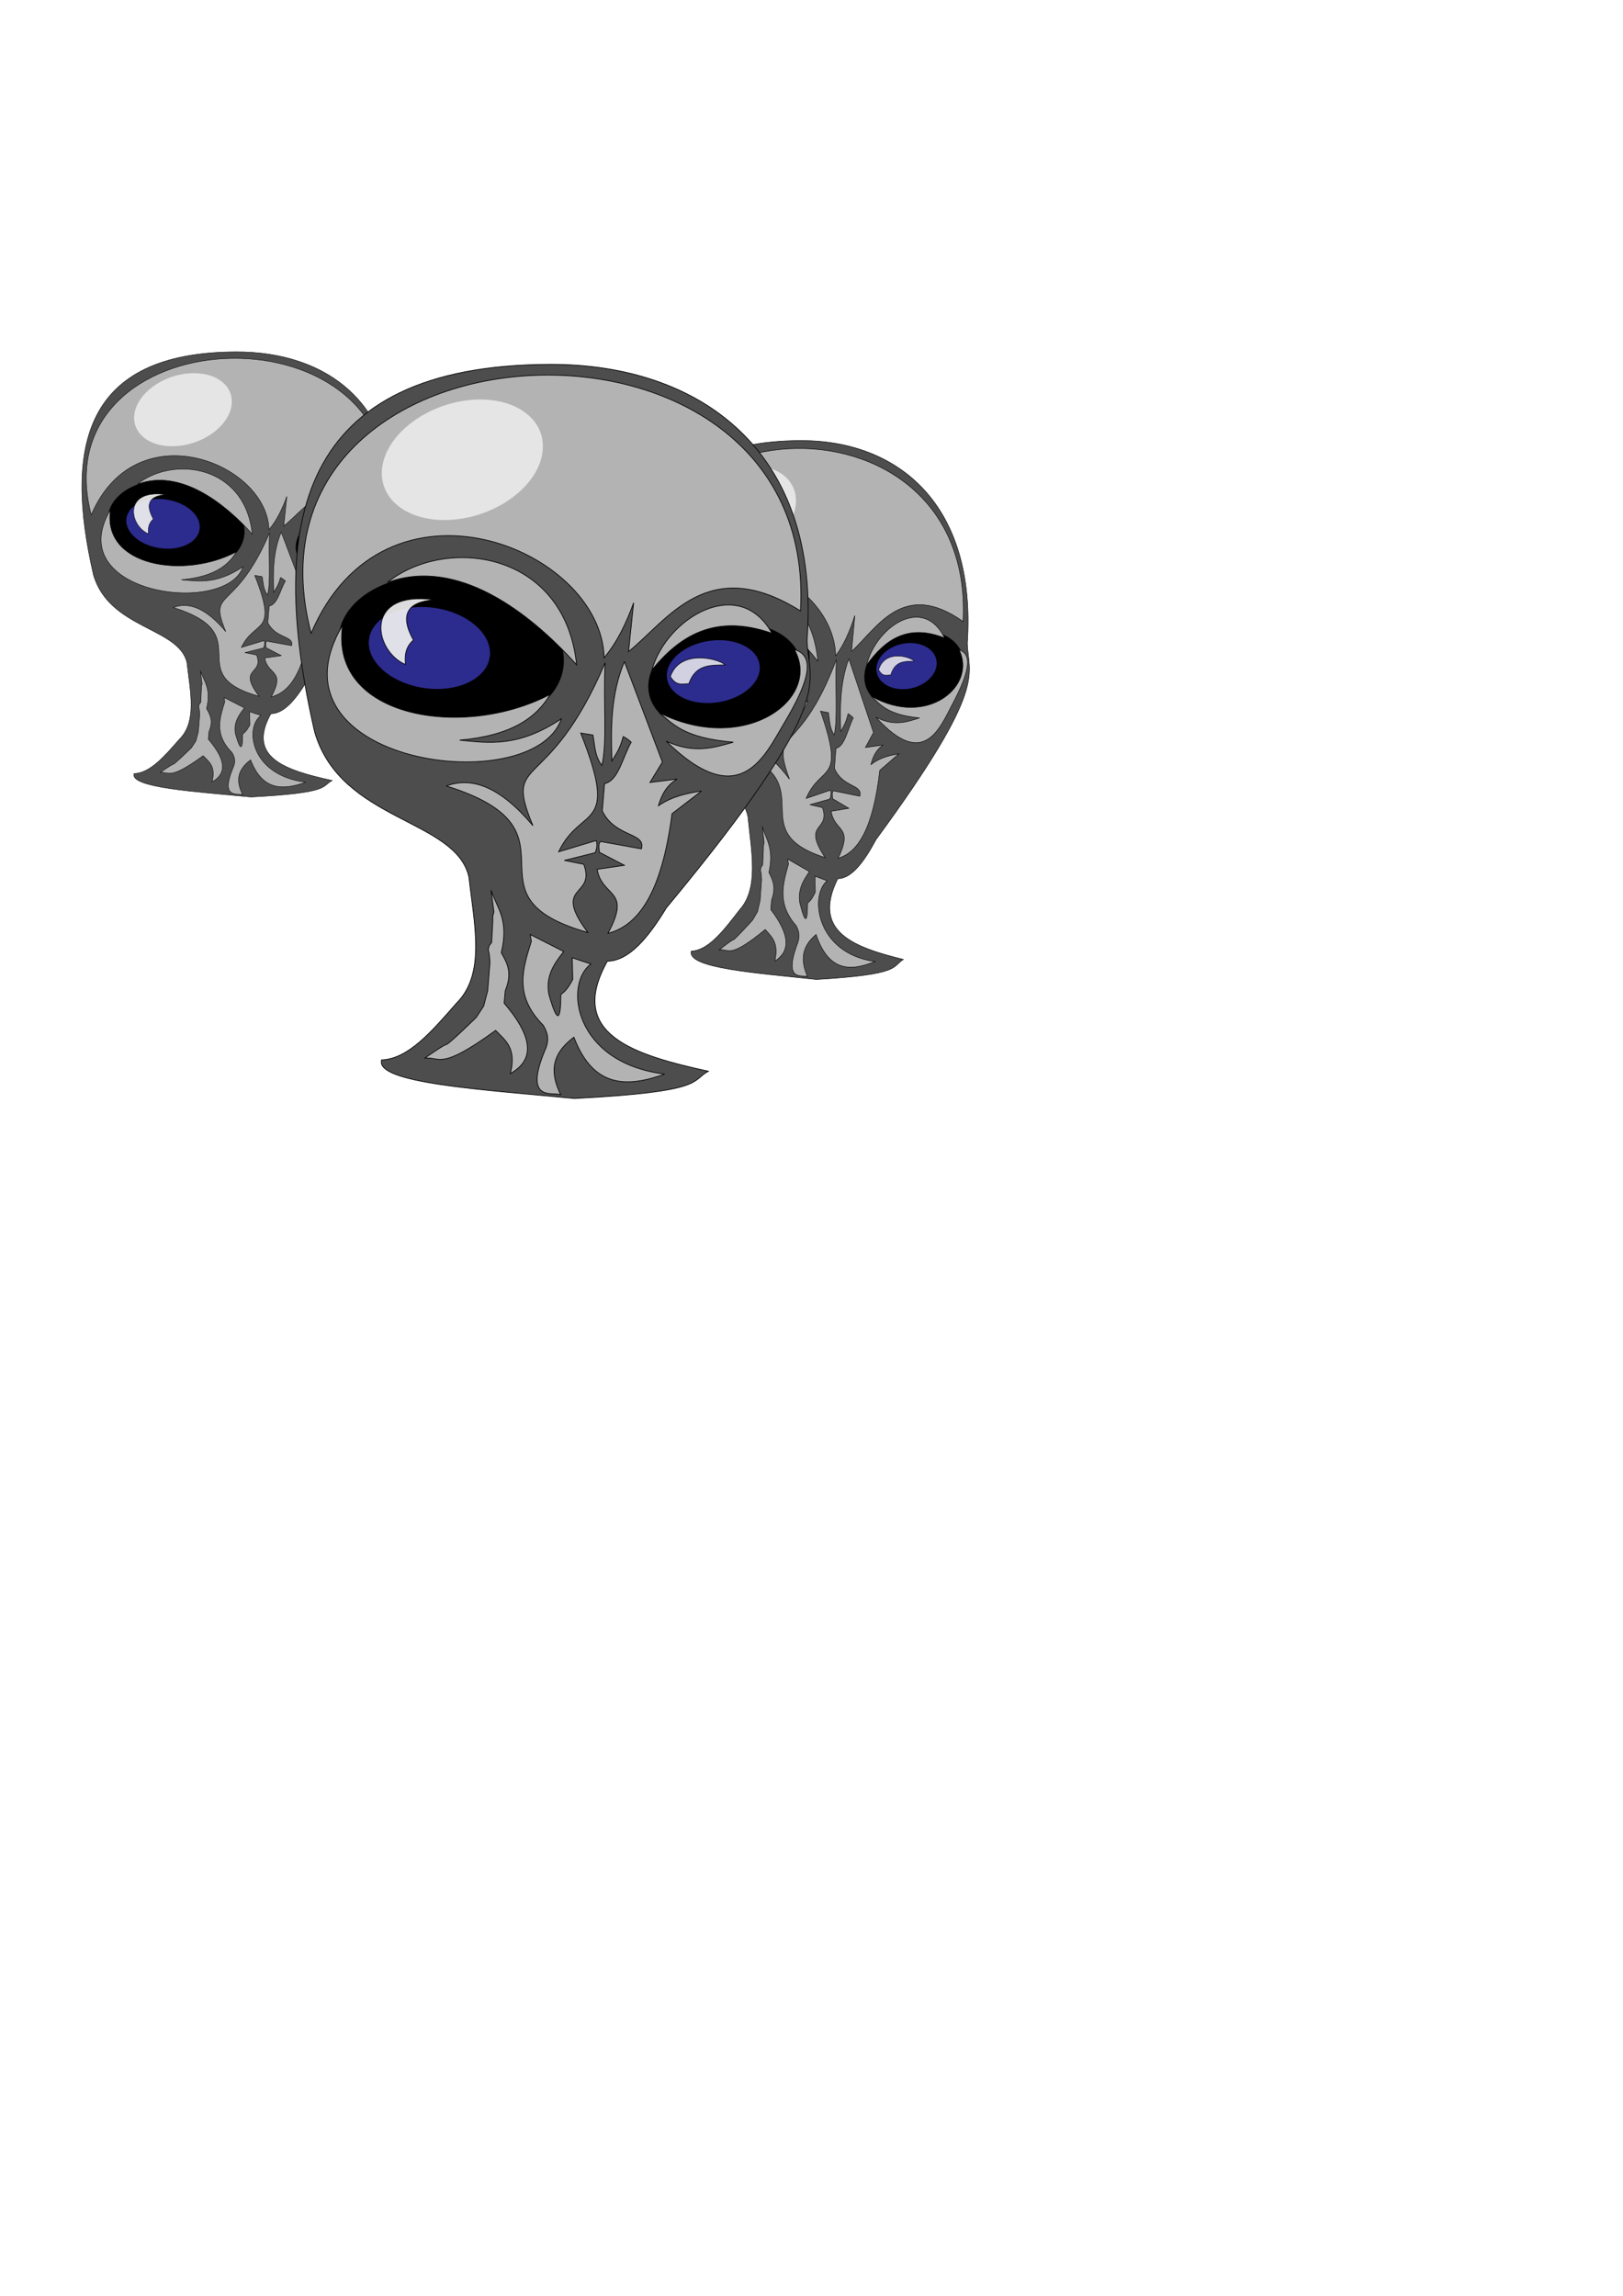 <?xml version="1.0" encoding="UTF-8" standalone="no"?>
<!-- Created with Inkscape (http://www.inkscape.org/) -->

<svg
   xmlns:dc="http://purl.org/dc/elements/1.1/"
   xmlns:cc="http://creativecommons.org/ns#"
   xmlns:rdf="http://www.w3.org/1999/02/22-rdf-syntax-ns#"
   xmlns:svg="http://www.w3.org/2000/svg"
   xmlns="http://www.w3.org/2000/svg"
   xmlns:xlink="http://www.w3.org/1999/xlink"
   xmlns:sodipodi="http://sodipodi.sourceforge.net/DTD/sodipodi-0.dtd"
   xmlns:inkscape="http://www.inkscape.org/namespaces/inkscape"
   width="210mm"
   height="297mm"
   viewBox="0 0 210 297"
   version="1.1"
   id="svg8"
   inkscape:version="0.92.2 5c3e80d, 2017-08-06"
   sodipodi:docname="src02_2.svg">
  <defs
     id="defs2">
    <filter
       id="filter3835"
       height="1.629"
       width="1.415"
       y="-0.314"
       x="-0.207"
       inkscape:collect="always">
      <feGaussianBlur
         id="feGaussianBlur3837"
         stdDeviation="26.811"
         inkscape:collect="always" />
    </filter>
    <filter
       id="filter3883"
       inkscape:collect="always">
      <feGaussianBlur
         id="feGaussianBlur3885"
         stdDeviation="1.953"
         inkscape:collect="always" />
    </filter>
    <filter
       style="color-interpolation-filters:sRGB"
       id="filter3835-4"
       width="1.415"
       y="-0.314"
       x="-0.207"
       height="1.629"
       inkscape:collect="always">
      <feGaussianBlur
         id="feGaussianBlur3837-0"
         stdDeviation="26.811"
         inkscape:collect="always" />
    </filter>
    <filter
       id="filter3871"
       inkscape:collect="always">
      <feGaussianBlur
         id="feGaussianBlur3873"
         stdDeviation="1.023"
         inkscape:collect="always" />
    </filter>
    <filter
       id="filter3820"
       height="1.49"
       width="1.354"
       y="-0.245"
       x="-0.177"
       inkscape:collect="always">
      <feGaussianBlur
         id="feGaussianBlur3822"
         stdDeviation="10.575"
         inkscape:collect="always" />
    </filter>
    <filter
       id="filter3835-3"
       height="1.629"
       width="1.415"
       y="-0.314"
       x="-0.207"
       inkscape:collect="always">
      <feGaussianBlur
         id="feGaussianBlur3837-6"
         stdDeviation="26.811"
         inkscape:collect="always" />
    </filter>
    <filter
       id="filter3883-7"
       inkscape:collect="always">
      <feGaussianBlur
         id="feGaussianBlur3885-5"
         stdDeviation="1.953"
         inkscape:collect="always" />
    </filter>
    <filter
       style="color-interpolation-filters:sRGB"
       id="filter3835-4-3"
       width="1.415"
       y="-0.314"
       x="-0.207"
       height="1.629"
       inkscape:collect="always">
      <feGaussianBlur
         id="feGaussianBlur3837-0-5"
         stdDeviation="26.811"
         inkscape:collect="always" />
    </filter>
    <filter
       id="filter3871-6"
       inkscape:collect="always">
      <feGaussianBlur
         id="feGaussianBlur3873-2"
         stdDeviation="1.023"
         inkscape:collect="always" />
    </filter>
    <filter
       id="filter3820-9"
       height="1.49"
       width="1.354"
       y="-0.245"
       x="-0.177"
       inkscape:collect="always">
      <feGaussianBlur
         id="feGaussianBlur3822-1"
         stdDeviation="10.575"
         inkscape:collect="always" />
    </filter>
    <filter
       id="filter3835-7"
       height="1.629"
       width="1.415"
       y="-0.314"
       x="-0.207"
       inkscape:collect="always">
      <feGaussianBlur
         id="feGaussianBlur3837-5"
         stdDeviation="26.811"
         inkscape:collect="always" />
    </filter>
    <filter
       id="filter3883-9"
       inkscape:collect="always">
      <feGaussianBlur
         id="feGaussianBlur3885-2"
         stdDeviation="1.953"
         inkscape:collect="always" />
    </filter>
    <filter
       style="color-interpolation-filters:sRGB"
       id="filter3835-4-2"
       width="1.415"
       y="-0.314"
       x="-0.207"
       height="1.629"
       inkscape:collect="always">
      <feGaussianBlur
         id="feGaussianBlur3837-0-8"
         stdDeviation="26.811"
         inkscape:collect="always" />
    </filter>
    <filter
       id="filter3871-9"
       inkscape:collect="always">
      <feGaussianBlur
         id="feGaussianBlur3873-7"
         stdDeviation="1.023"
         inkscape:collect="always" />
    </filter>
    <filter
       id="filter3820-3"
       height="1.49"
       width="1.354"
       y="-0.245"
       x="-0.177"
       inkscape:collect="always">
      <feGaussianBlur
         id="feGaussianBlur3822-6"
         stdDeviation="10.575"
         inkscape:collect="always" />
    </filter>
  </defs>
  <sodipodi:namedview
     id="base"
     pagecolor="#ffffff"
     bordercolor="#666666"
     borderopacity="1.0"
     inkscape:pageopacity="0.0"
     inkscape:pageshadow="2"
     inkscape:zoom="0.60536546"
     inkscape:cx="69.689281"
     inkscape:cy="746.89055"
     inkscape:document-units="mm"
     inkscape:current-layer="layer1"
     showgrid="true"
     inkscape:window-width="1920"
     inkscape:window-height="1020"
     inkscape:window-x="0"
     inkscape:window-y="27"
     inkscape:window-maximized="1">
    <inkscape:grid
       type="xygrid"
       id="grid10" />
  </sodipodi:namedview>
  <g
     inkscape:label="Layer 1"
     inkscape:groupmode="layer"
     id="layer1">
    <g
       id="g3943-1"
       transform="matrix(0.061,0,0,0.069,81.73,56.082)">
      <path
         id="path3044-2"
         d="m 126.49,970.47 c 37.107,-1.245 70.002,-40.404 103.06,-78.077 40.627,-40.326 24.246,-109.16 17.177,-173.33 -17.81,-80.76 -176.54,-76.15 -212.38,-199.88 -66.848,-290.41 -21.93,-504.74 323.24,-505.94 207.72,-0.832 374.17,119.93 354.47,379.46 1.28,60.254 47.82,77.475 -193.63,368.52 -25.34,41.731 -51.72,73.059 -81.2,73.393 -56.27,100.47 35.715,128.72 138.98,151.47 -24.567,13.414 -2.84,27.985 -184.26,37.477 -125.97,-12.185 -275.06,-20.971 -265.46,-53.092 z"
         sodipodi:nodetypes="ccccccccccc"
         style="fill:#4d4d4d;stroke:#000000;stroke-width:1px"
         inkscape:connector-curvature="0" />
      <ellipse
         ry="100.837"
         rx="156.157"
         cy="415.579"
         cx="248.591"
         id="path3008-9"
         style="fill:#000000"
         transform="matrix(0.99,0.147,-0.143,1.017,35.422,-51.424)" />
      <ellipse
         ry="100.837"
         rx="156.157"
         cy="415.579"
         cx="248.591"
         id="path3008-1-3"
         style="fill:#000000"
         transform="matrix(-0.671,0.137,0.13,0.715,711.93,113.07)" />
      <path
         id="path3002-1"
         d="m 29.411,383.37 c 101.57,-238.13 400,-116.86 403.35,33.61 17.707,-21.041 30.355,-47.14 40.615,-75.628 l -7.003,67.224 c 54.58,-44.02 109.77,-135.76 236.68,-56.01 26.27,-458.68 -789.59,-415.6 -673.65,30.81 z"
         sodipodi:nodetypes="cccccc"
         style="fill:#b3b3b3;stroke:#000000;stroke-width:1px"
         inkscape:connector-curvature="0" />
      <path
         id="path3004-9"
         d="M 134.45,313.34 C 231.29,278.07 330.96,355.16 394.94,426.78 378.52,269.69 215.06,248.98 134.45,313.34 Z"
         sodipodi:nodetypes="ccc"
         style="fill:#b3b3b3;stroke:#000000;stroke-width:1px"
         inkscape:connector-curvature="0" />
      <path
         id="path3006-4"
         d="m 72.827,372.16 c -113.07,190.8 262.43,241.79 301.11,128.85 -59.03,39.42 -99.19,33.56 -140.05,29.41 71.02,-6.27 105.71,-30.7 124.64,-63.02 -119.09,62.8 -304.77,32.3 -285.7,-95.24 z"
         sodipodi:nodetypes="ccccc"
         style="fill:#b3b3b3;stroke:#000000;stroke-width:1px"
         inkscape:connector-curvature="0" />
      <path
         id="path3010-7"
         d="M 498.58,433.79 C 536.371,387.32 585.236,355.637 663.84,383.372 618.346,301.746 518.32,362.745 498.58,433.79 Z"
         sodipodi:nodetypes="ccc"
         style="fill:#b3b3b3;stroke:#000000;stroke-width:1px"
         inkscape:connector-curvature="0" />
      <path
         id="path3012-8"
         d="m 508.39,492.61 c 118.16,59.279 224.48,-19.227 186.27,-86.832 32.636,9.103 15.522,51.672 -14.157,101.36 -26.872,44.991 -60.697,124.12 -162.31,24.684 38.183,17.667 65.156,9.18 92.434,1.401 -67.361,-5.858 -81.545,-23.987 -102.24,-40.615 z"
         sodipodi:nodetypes="ccsccc"
         style="fill:#b3b3b3;stroke:#000000;stroke-width:1px"
         inkscape:connector-curvature="0" />
      <path
         id="path3014-4"
         d="m 215.68,593.44 c 198.03,62.037 13.146,150.32 194.67,201.67 -50.516,-67.419 11.593,-47.486 -5.602,-93.834 l -26.707,-5.373 42.469,-10.628 c 2.69,-6.684 2.835,-12.095 1.366,-16.699 l -51.751,15.532 c 30.856,-65.172 84.62,-26.623 30.421,-163.5 l 16.806,2.801 c 2.822,14.044 2.083,28.411 12.329,41.78 7.73,-32.158 1.605,-87.243 4.478,-141.22 -79.275,185.6 -140.87,124.15 -99.436,224.08 -45.71,-54.377 -84.524,-67.383 -119.04,-54.62 z"
         sodipodi:nodetypes="ccccccccccccc"
         style="fill:#b3b3b3;stroke:#000000;stroke-width:1px"
         inkscape:connector-curvature="0" />
      <ellipse
         ry="100.837"
         rx="156.157"
         cy="415.579"
         cx="248.591"
         id="path3008-7-5"
         style="opacity:0.743;fill:#504eff;filter:url(#filter3835-7)"
         transform="matrix(-0.532,-0.079,0.077,-0.546,292.53,650.09)" />
      <path
         id="path3016-0"
         d="m 159.28,426.27 c -44.104,-18.879 -57.889,-102.63 39.819,-89.008 -36.202,2.732 -48.868,19.41 -28.889,55.435 -11.272,9.92 -12.002,21.596 -10.931,33.573 z"
         sodipodi:nodetypes="cccc"
         style="opacity:0.952;fill:#f2f2f2;stroke:#000000;stroke-width:1px;filter:url(#filter3883-9)"
         inkscape:connector-curvature="0" />
      <ellipse
         ry="100.837"
         rx="156.157"
         cy="415.579"
         cx="248.591"
         id="path3008-7-9-3"
         style="opacity:0.743;fill:#504eff;filter:url(#filter3835-4-2)"
         transform="matrix(0.408,-0.06,-0.059,-0.419,506.16,625.14)" />
      <path
         id="path3036-6"
         d="m 599.57,426.85 c -11.332,-9.697 -62.911,-21.341 -75.636,16.011 8.465,13.994 16.931,9.761 25.396,9.938 9.763,-27.606 30.533,-25.334 50.24,-25.948 z"
         sodipodi:nodetypes="cccc"
         style="opacity:0.911;fill:#f2f2f2;stroke:#000000;stroke-width:1px;filter:url(#filter3871-9)"
         inkscape:connector-curvature="0" />
      <path
         id="path3038-1"
         d="m 460.66,422.37 52.312,138.2 -17.177,28.108 37.477,-4.685 c -14.633,8.605 -21.48,21.882 -25.765,36.696 19.78,-13.416 39.559,-17.088 59.339,-20.3 l -40.6,31.231 c -14.357,110.49 -46.879,153.91 -88.227,164.74 33.344,-61.749 -7.831,-48.514 -14.835,-88.227 l 37.477,-5.465 -34.354,-17.958 c -0.696,-7.203 -1.639,-11.528 1.562,-14.835 l 56.216,10.15 c 6.9,-22.764 -36.397,-15.587 -53.873,-52.312 l 3.123,-37.477 c 19.033,-3.697 25.055,-36.669 36.696,-56.996 -2.743,-2.603 -6.113,-5.205 -10.931,-7.808 -5.205,18.827 -10.41,24.462 -15.615,33.573 -1.494,-45.545 -1.763,-91.09 17.177,-136.64 z"
         sodipodi:nodetypes="ccccccccccccccccccc"
         style="fill:#b3b3b3;stroke:#000000;stroke-width:1px"
         inkscape:connector-curvature="0" />
      <path
         id="path3040-06"
         d="m 277.17,737.02 3.904,29.669 -1.562,6.246 v 6.246 l -1.562,29.669 -3.123,3.904 -1.562,5.465 1.562,7.808 0.781,10.15 -3.123,39.039 -5.465,21.081 -10.15,15.615 c 0,0 -38.258,37.477 -41.381,37.477 -3.123,0 -29.669,18.739 -29.669,18.739 21.899,-2.486 19.92,18.083 97.597,-38.258 12.977,13.569 29.303,23.79 20.3,59.339 29.735,-16.712 35.904,-44.906 -8.588,-96.816 l 1.562,-17.177 c 10.103,-24.747 2.813,-37.494 -5.465,-52.312 10.988,-45.869 -5.881,-61.094 -14.054,-85.885 z"
         sodipodi:nodetypes="ccccccccccccsccccccc"
         style="fill:#b3b3b3;stroke:#000000;stroke-width:1px"
         inkscape:connector-curvature="0" />
      <path
         id="path3042-3"
         d="m 331.05,797.92 1.562,9.369 c -11.597,37.206 -24.693,74.296 16.396,115.55 5.278,9.203 9.362,19.002 2.342,34.354 -31.42,75.102 14.953,55.6 21.862,61.681 -13.418,-27.39 -16.167,-54.316 17.958,-79.639 26.755,70.258 73.402,69.237 124.92,50.75 -125.62,-15.65 -138.82,-124.48 -101.5,-151.46 l -25.765,-8.588 0.781,29.669 c -8.474,16.053 -11.838,16.776 -16.396,21.081 -0.202,32.455 -3.764,44.197 -16.396,0 -5.042,-25.028 6.926,-42.496 20.3,-59.339 z"
         sodipodi:nodetypes="cccccccccccccc"
         style="fill:#b3b3b3;stroke:#000000;stroke-width:1px"
         inkscape:connector-curvature="0" />
      <ellipse
         ry="52.312"
         rx="65.585"
         cy="388.794"
         cx="184.262"
         id="path3046-2"
         style="opacity:0.848;fill:#f9f9f9;filter:url(#filter3820-3)"
         transform="matrix(1.335,-0.978,1.3,1.005,-513.79,-65.983)" />
    </g>
    <g
       id="g3943-2"
       transform="matrix(0.057,0,0,0.057,10.131,44.762)">
      <path
         id="path3044-7"
         d="m 126.49,970.47 c 37.107,-1.245 70.002,-40.404 103.06,-78.077 40.627,-40.326 24.246,-109.16 17.177,-173.33 -17.81,-80.76 -176.54,-76.15 -212.38,-199.88 -66.848,-290.41 -21.93,-504.74 323.24,-505.94 207.72,-0.832 374.17,119.93 354.47,379.46 1.28,60.254 47.82,77.475 -193.63,368.52 -25.34,41.731 -51.72,73.059 -81.2,73.393 -56.27,100.47 35.715,128.72 138.98,151.47 -24.567,13.414 -2.84,27.985 -184.26,37.477 -125.97,-12.185 -275.06,-20.971 -265.46,-53.092 z"
         sodipodi:nodetypes="ccccccccccc"
         style="fill:#4d4d4d;stroke:#000000;stroke-width:1px"
         inkscape:connector-curvature="0" />
      <ellipse
         ry="100.837"
         rx="156.157"
         cy="415.579"
         cx="248.591"
         id="path3008-0"
         style="fill:#000000"
         transform="matrix(0.99,0.147,-0.143,1.017,35.422,-51.424)" />
      <ellipse
         ry="100.837"
         rx="156.157"
         cy="415.579"
         cx="248.591"
         id="path3008-1-9"
         style="fill:#000000"
         transform="matrix(-0.671,0.137,0.13,0.715,711.93,113.07)" />
      <path
         id="path3002-3"
         d="m 29.411,383.37 c 101.57,-238.13 400,-116.86 403.35,33.61 17.707,-21.041 30.355,-47.14 40.615,-75.628 l -7.003,67.224 c 54.58,-44.02 109.77,-135.76 236.68,-56.01 26.27,-458.68 -789.59,-415.6 -673.65,30.81 z"
         sodipodi:nodetypes="cccccc"
         style="fill:#b3b3b3;stroke:#000000;stroke-width:1px"
         inkscape:connector-curvature="0" />
      <path
         id="path3004-6"
         d="M 134.45,313.34 C 231.29,278.07 330.96,355.16 394.94,426.78 378.52,269.69 215.06,248.98 134.45,313.34 Z"
         sodipodi:nodetypes="ccc"
         style="fill:#b3b3b3;stroke:#000000;stroke-width:1px"
         inkscape:connector-curvature="0" />
      <path
         id="path3006-0"
         d="m 72.827,372.16 c -113.07,190.8 262.43,241.79 301.11,128.85 -59.03,39.42 -99.19,33.56 -140.05,29.41 71.02,-6.27 105.71,-30.7 124.64,-63.02 -119.09,62.8 -304.77,32.3 -285.7,-95.24 z"
         sodipodi:nodetypes="ccccc"
         style="fill:#b3b3b3;stroke:#000000;stroke-width:1px"
         inkscape:connector-curvature="0" />
      <path
         id="path3010-6"
         d="M 498.58,433.79 C 536.371,387.32 585.236,355.637 663.84,383.372 618.346,301.746 518.32,362.745 498.58,433.79 Z"
         sodipodi:nodetypes="ccc"
         style="fill:#b3b3b3;stroke:#000000;stroke-width:1px"
         inkscape:connector-curvature="0" />
      <path
         id="path3012-2"
         d="m 508.39,492.61 c 118.16,59.279 224.48,-19.227 186.27,-86.832 32.636,9.103 15.522,51.672 -14.157,101.36 -26.872,44.991 -60.697,124.12 -162.31,24.684 38.183,17.667 65.156,9.18 92.434,1.401 -67.361,-5.858 -81.545,-23.987 -102.24,-40.615 z"
         sodipodi:nodetypes="ccsccc"
         style="fill:#b3b3b3;stroke:#000000;stroke-width:1px"
         inkscape:connector-curvature="0" />
      <path
         id="path3014-6"
         d="m 215.68,593.44 c 198.03,62.037 13.146,150.32 194.67,201.67 -50.516,-67.419 11.593,-47.486 -5.602,-93.834 l -26.707,-5.373 42.469,-10.628 c 2.69,-6.684 2.835,-12.095 1.366,-16.699 l -51.751,15.532 c 30.856,-65.172 84.62,-26.623 30.421,-163.5 l 16.806,2.801 c 2.822,14.044 2.083,28.411 12.329,41.78 7.73,-32.158 1.605,-87.243 4.478,-141.22 -79.275,185.6 -140.87,124.15 -99.436,224.08 -45.71,-54.377 -84.524,-67.383 -119.04,-54.62 z"
         sodipodi:nodetypes="ccccccccccccc"
         style="fill:#b3b3b3;stroke:#000000;stroke-width:1px"
         inkscape:connector-curvature="0" />
      <ellipse
         ry="100.837"
         rx="156.157"
         cy="415.579"
         cx="248.591"
         id="path3008-7-1"
         style="opacity:0.743;fill:#504eff;filter:url(#filter3835-3)"
         transform="matrix(-0.532,-0.079,0.077,-0.546,292.53,650.09)" />
      <path
         id="path3016-8"
         d="m 159.28,426.27 c -44.104,-18.879 -57.889,-102.63 39.819,-89.008 -36.202,2.732 -48.868,19.41 -28.889,55.435 -11.272,9.92 -12.002,21.596 -10.931,33.573 z"
         sodipodi:nodetypes="cccc"
         style="opacity:0.952;fill:#f2f2f2;stroke:#000000;stroke-width:1px;filter:url(#filter3883-7)"
         inkscape:connector-curvature="0" />
      <ellipse
         ry="100.837"
         rx="156.157"
         cy="415.579"
         cx="248.591"
         id="path3008-7-9-7"
         style="opacity:0.743;fill:#504eff;filter:url(#filter3835-4-3)"
         transform="matrix(0.408,-0.06,-0.059,-0.419,506.16,625.14)" />
      <path
         id="path3036-9"
         d="m 599.57,426.85 c -11.332,-9.697 -62.911,-21.341 -75.636,16.011 8.465,13.994 16.931,9.761 25.396,9.938 9.763,-27.606 30.533,-25.334 50.24,-25.948 z"
         sodipodi:nodetypes="cccc"
         style="opacity:0.911;fill:#f2f2f2;stroke:#000000;stroke-width:1px;filter:url(#filter3871-6)"
         inkscape:connector-curvature="0" />
      <path
         id="path3038-2"
         d="m 460.66,422.37 52.312,138.2 -17.177,28.108 37.477,-4.685 c -14.633,8.605 -21.48,21.882 -25.765,36.696 19.78,-13.416 39.559,-17.088 59.339,-20.3 l -40.6,31.231 c -14.357,110.49 -46.879,153.91 -88.227,164.74 33.344,-61.749 -7.831,-48.514 -14.835,-88.227 l 37.477,-5.465 -34.354,-17.958 c -0.696,-7.203 -1.639,-11.528 1.562,-14.835 l 56.216,10.15 c 6.9,-22.764 -36.397,-15.587 -53.873,-52.312 l 3.123,-37.477 c 19.033,-3.697 25.055,-36.669 36.696,-56.996 -2.743,-2.603 -6.113,-5.205 -10.931,-7.808 -5.205,18.827 -10.41,24.462 -15.615,33.573 -1.494,-45.545 -1.763,-91.09 17.177,-136.64 z"
         sodipodi:nodetypes="ccccccccccccccccccc"
         style="fill:#b3b3b3;stroke:#000000;stroke-width:1px"
         inkscape:connector-curvature="0" />
      <path
         id="path3040-0"
         d="m 277.17,737.02 3.904,29.669 -1.562,6.246 v 6.246 l -1.562,29.669 -3.123,3.904 -1.562,5.465 1.562,7.808 0.781,10.15 -3.123,39.039 -5.465,21.081 -10.15,15.615 c 0,0 -38.258,37.477 -41.381,37.477 -3.123,0 -29.669,18.739 -29.669,18.739 21.899,-2.486 19.92,18.083 97.597,-38.258 12.977,13.569 29.303,23.79 20.3,59.339 29.735,-16.712 35.904,-44.906 -8.588,-96.816 l 1.562,-17.177 c 10.103,-24.747 2.813,-37.494 -5.465,-52.312 10.988,-45.869 -5.881,-61.094 -14.054,-85.885 z"
         sodipodi:nodetypes="ccccccccccccsccccccc"
         style="fill:#b3b3b3;stroke:#000000;stroke-width:1px"
         inkscape:connector-curvature="0" />
      <path
         id="path3042-2"
         d="m 331.05,797.92 1.562,9.369 c -11.597,37.206 -24.693,74.296 16.396,115.55 5.278,9.203 9.362,19.002 2.342,34.354 -31.42,75.102 14.953,55.6 21.862,61.681 -13.418,-27.39 -16.167,-54.316 17.958,-79.639 26.755,70.258 73.402,69.237 124.92,50.75 -125.62,-15.65 -138.82,-124.48 -101.5,-151.46 l -25.765,-8.588 0.781,29.669 c -8.474,16.053 -11.838,16.776 -16.396,21.081 -0.202,32.455 -3.764,44.197 -16.396,0 -5.042,-25.028 6.926,-42.496 20.3,-59.339 z"
         sodipodi:nodetypes="cccccccccccccc"
         style="fill:#b3b3b3;stroke:#000000;stroke-width:1px"
         inkscape:connector-curvature="0" />
      <ellipse
         ry="52.312"
         rx="65.585"
         cy="388.794"
         cx="184.262"
         id="path3046-3"
         style="opacity:0.848;fill:#f9f9f9;filter:url(#filter3820-9)"
         transform="matrix(1.335,-0.978,1.3,1.005,-513.79,-65.983)" />
    </g>
    <g
       id="g3916"
       style=""
       inkscape:export-xdpi="96"
       inkscape:export-ydpi="96">
      <rect
         inkscape:tile-y0="42.867707"
         inkscape:tile-x0="9.1281251"
         inkscape:tile-h="17.462499"
         inkscape:tile-w="17.462499"
         inkscape:tile-cy="51.598957"
         inkscape:tile-cx="17.859375"
         y="43"
         x="9.26"
         height="17.198"
         width="17.198"
         id="rect3703"
         style="fill:none;fill-opacity:1;" />
      <use
         id="use3789"
         xlink:href="#rect3703"
         inkscape:tiled-clone-of="#rect3703"
         y="0"
         x="0"
         style="" />
      <use
         id="use3791"
         transform="translate(0,17.462)"
         xlink:href="#rect3703"
         inkscape:tiled-clone-of="#rect3703"
         y="0"
         x="0"
         style="" />
      <use
         id="use3793"
         transform="translate(0,34.925)"
         xlink:href="#rect3703"
         inkscape:tiled-clone-of="#rect3703"
         y="0"
         x="0"
         style="" />
      <use
         id="use3795"
         transform="translate(0,52.387)"
         xlink:href="#rect3703"
         inkscape:tiled-clone-of="#rect3703"
         y="0"
         x="0"
         style="" />
      <use
         id="use3797"
         transform="translate(0,69.85)"
         xlink:href="#rect3703"
         inkscape:tiled-clone-of="#rect3703"
         y="0"
         x="0"
         style="" />
      <use
         id="use3799"
         transform="translate(0,87.312)"
         xlink:href="#rect3703"
         inkscape:tiled-clone-of="#rect3703"
         y="0"
         x="0"
         style="" />
      <use
         id="use3801"
         transform="translate(17.462)"
         xlink:href="#rect3703"
         inkscape:tiled-clone-of="#rect3703"
         y="0"
         x="0"
         style="" />
      <use
         id="use3803"
         transform="translate(17.462,17.462)"
         xlink:href="#rect3703"
         inkscape:tiled-clone-of="#rect3703"
         y="0"
         x="0"
         style="" />
      <use
         id="use3805"
         transform="translate(17.462,34.925)"
         xlink:href="#rect3703"
         inkscape:tiled-clone-of="#rect3703"
         y="0"
         x="0"
         style="" />
      <use
         id="use3807"
         transform="translate(17.462,52.387)"
         xlink:href="#rect3703"
         inkscape:tiled-clone-of="#rect3703"
         y="0"
         x="0"
         style="" />
      <use
         id="use3809"
         transform="translate(17.462,69.85)"
         xlink:href="#rect3703"
         inkscape:tiled-clone-of="#rect3703"
         y="0"
         x="0"
         style="" />
      <use
         id="use3811"
         transform="translate(17.462,87.312)"
         xlink:href="#rect3703"
         inkscape:tiled-clone-of="#rect3703"
         y="0"
         x="0"
         style="" />
      <use
         id="use3813"
         transform="translate(34.925)"
         xlink:href="#rect3703"
         inkscape:tiled-clone-of="#rect3703"
         y="0"
         x="0"
         style="" />
      <use
         id="use3815"
         transform="translate(34.925,17.462)"
         xlink:href="#rect3703"
         inkscape:tiled-clone-of="#rect3703"
         y="0"
         x="0"
         style="" />
      <use
         id="use3817"
         transform="translate(34.925,34.925)"
         xlink:href="#rect3703"
         inkscape:tiled-clone-of="#rect3703"
         y="0"
         x="0"
         style="" />
      <use
         id="use3819"
         transform="translate(34.925,52.387)"
         xlink:href="#rect3703"
         inkscape:tiled-clone-of="#rect3703"
         y="0"
         x="0"
         style="" />
      <use
         id="use3821"
         transform="translate(34.925,69.85)"
         xlink:href="#rect3703"
         inkscape:tiled-clone-of="#rect3703"
         y="0"
         x="0"
         style="" />
      <use
         id="use3823"
         transform="translate(34.925,87.312)"
         xlink:href="#rect3703"
         inkscape:tiled-clone-of="#rect3703"
         y="0"
         x="0"
         style="" />
      <use
         id="use3825"
         transform="translate(52.387)"
         xlink:href="#rect3703"
         inkscape:tiled-clone-of="#rect3703"
         y="0"
         x="0"
         style="" />
      <use
         id="use3827"
         transform="translate(52.387,17.462)"
         xlink:href="#rect3703"
         inkscape:tiled-clone-of="#rect3703"
         y="0"
         x="0"
         style="" />
      <use
         id="use3829"
         transform="translate(52.387,34.925)"
         xlink:href="#rect3703"
         inkscape:tiled-clone-of="#rect3703"
         y="0"
         x="0"
         style="" />
      <use
         id="use3831"
         transform="translate(52.387,52.387)"
         xlink:href="#rect3703"
         inkscape:tiled-clone-of="#rect3703"
         y="0"
         x="0"
         style="" />
      <use
         id="use3833"
         transform="translate(52.387,69.85)"
         xlink:href="#rect3703"
         inkscape:tiled-clone-of="#rect3703"
         y="0"
         x="0"
         style="" />
      <use
         id="use3835"
         transform="translate(52.387,87.312)"
         xlink:href="#rect3703"
         inkscape:tiled-clone-of="#rect3703"
         y="0"
         x="0"
         style="" />
      <use
         id="use3837"
         transform="translate(69.85)"
         xlink:href="#rect3703"
         inkscape:tiled-clone-of="#rect3703"
         y="0"
         x="0"
         style="" />
      <use
         id="use3839"
         transform="translate(69.85,17.462)"
         xlink:href="#rect3703"
         inkscape:tiled-clone-of="#rect3703"
         y="0"
         x="0"
         style="" />
      <use
         id="use3841"
         transform="translate(69.85,34.925)"
         xlink:href="#rect3703"
         inkscape:tiled-clone-of="#rect3703"
         y="0"
         x="0"
         style="" />
      <use
         id="use3843"
         transform="translate(69.85,52.387)"
         xlink:href="#rect3703"
         inkscape:tiled-clone-of="#rect3703"
         y="0"
         x="0"
         style="" />
      <use
         id="use3845"
         transform="translate(69.85,69.85)"
         xlink:href="#rect3703"
         inkscape:tiled-clone-of="#rect3703"
         y="0"
         x="0"
         style="" />
      <use
         id="use3847"
         transform="translate(69.85,87.312)"
         xlink:href="#rect3703"
         inkscape:tiled-clone-of="#rect3703"
         y="0"
         x="0"
         style="" />
      <use
         id="use3849"
         transform="translate(87.312)"
         xlink:href="#rect3703"
         inkscape:tiled-clone-of="#rect3703"
         y="0"
         x="0"
         style="" />
      <use
         id="use3851"
         transform="translate(87.312,17.462)"
         xlink:href="#rect3703"
         inkscape:tiled-clone-of="#rect3703"
         y="0"
         x="0"
         style="" />
      <use
         id="use3853"
         transform="translate(87.312,34.925)"
         xlink:href="#rect3703"
         inkscape:tiled-clone-of="#rect3703"
         y="0"
         x="0"
         style="" />
      <use
         id="use3855"
         transform="translate(87.312,52.387)"
         xlink:href="#rect3703"
         inkscape:tiled-clone-of="#rect3703"
         y="0"
         x="0"
         style="" />
      <use
         id="use3857"
         transform="translate(87.312,69.85)"
         xlink:href="#rect3703"
         inkscape:tiled-clone-of="#rect3703"
         y="0"
         x="0"
         style="" />
      <use
         id="use3859"
         transform="translate(87.312,87.312)"
         xlink:href="#rect3703"
         inkscape:tiled-clone-of="#rect3703"
         y="0"
         x="0"
         style="" />
      <use
         id="use3861"
         transform="translate(104.775)"
         xlink:href="#rect3703"
         inkscape:tiled-clone-of="#rect3703"
         y="0"
         x="0"
         style="" />
      <use
         id="use3863"
         transform="translate(104.775,17.462)"
         xlink:href="#rect3703"
         inkscape:tiled-clone-of="#rect3703"
         y="0"
         x="0"
         style="" />
      <use
         id="use3865"
         transform="translate(104.775,34.925)"
         xlink:href="#rect3703"
         inkscape:tiled-clone-of="#rect3703"
         y="0"
         x="0"
         style="" />
      <use
         id="use3867"
         transform="translate(104.775,52.387)"
         xlink:href="#rect3703"
         inkscape:tiled-clone-of="#rect3703"
         y="0"
         x="0"
         style="" />
      <use
         id="use3869"
         transform="translate(104.775,69.85)"
         xlink:href="#rect3703"
         inkscape:tiled-clone-of="#rect3703"
         y="0"
         x="0"
         style="" />
      <use
         id="use3871"
         transform="translate(104.775,87.312)"
         xlink:href="#rect3703"
         inkscape:tiled-clone-of="#rect3703"
         y="0"
         x="0"
         style="" />
    </g>
    <g
       id="g3943"
       transform="matrix(0.094,0,0,0.094,37.487,45.892)">
      <path
         id="path3044"
         d="m 126.49,970.47 c 37.107,-1.245 70.002,-40.404 103.06,-78.077 40.627,-40.326 24.246,-109.16 17.177,-173.33 -17.81,-80.76 -176.54,-76.15 -212.38,-199.88 -66.848,-290.41 -21.93,-504.74 323.24,-505.94 207.72,-0.832 374.17,119.93 354.47,379.46 1.28,60.254 47.82,77.475 -193.63,368.52 -25.34,41.731 -51.72,73.059 -81.2,73.393 -56.27,100.47 35.715,128.72 138.98,151.47 -24.567,13.414 -2.84,27.985 -184.26,37.477 -125.97,-12.185 -275.06,-20.971 -265.46,-53.092 z"
         sodipodi:nodetypes="ccccccccccc"
         style="fill:#4d4d4d;stroke:#000000;stroke-width:1px"
         inkscape:connector-curvature="0" />
      <ellipse
         ry="100.837"
         rx="156.157"
         cy="415.579"
         cx="248.591"
         id="path3008"
         style="fill:#000000"
         transform="matrix(0.99,0.147,-0.143,1.017,35.422,-51.424)" />
      <ellipse
         ry="100.837"
         rx="156.157"
         cy="415.579"
         cx="248.591"
         id="path3008-1"
         style="fill:#000000"
         transform="matrix(-0.671,0.137,0.13,0.715,711.93,113.07)" />
      <path
         id="path3002"
         d="m 29.411,383.37 c 101.57,-238.13 400,-116.86 403.35,33.61 17.707,-21.041 30.355,-47.14 40.615,-75.628 l -7.003,67.224 c 54.58,-44.02 109.77,-135.76 236.68,-56.01 26.27,-458.68 -789.59,-415.6 -673.65,30.81 z"
         sodipodi:nodetypes="cccccc"
         style="fill:#b3b3b3;stroke:#000000;stroke-width:1px"
         inkscape:connector-curvature="0" />
      <path
         id="path3004"
         d="M 134.45,313.34 C 231.29,278.07 330.96,355.16 394.94,426.78 378.52,269.69 215.06,248.98 134.45,313.34 Z"
         sodipodi:nodetypes="ccc"
         style="fill:#b3b3b3;stroke:#000000;stroke-width:1px"
         inkscape:connector-curvature="0" />
      <path
         id="path3006"
         d="m 72.827,372.16 c -113.07,190.8 262.43,241.79 301.11,128.85 -59.03,39.42 -99.19,33.56 -140.05,29.41 71.02,-6.27 105.71,-30.7 124.64,-63.02 -119.09,62.8 -304.77,32.3 -285.7,-95.24 z"
         sodipodi:nodetypes="ccccc"
         style="fill:#b3b3b3;stroke:#000000;stroke-width:1px"
         inkscape:connector-curvature="0" />
      <path
         id="path3010"
         d="M 498.58,433.79 C 536.371,387.32 585.236,355.637 663.84,383.372 618.346,301.746 518.32,362.745 498.58,433.79 Z"
         sodipodi:nodetypes="ccc"
         style="fill:#b3b3b3;stroke:#000000;stroke-width:1px"
         inkscape:connector-curvature="0" />
      <path
         id="path3012"
         d="m 508.39,492.61 c 118.16,59.279 224.48,-19.227 186.27,-86.832 32.636,9.103 15.522,51.672 -14.157,101.36 -26.872,44.991 -60.697,124.12 -162.31,24.684 38.183,17.667 65.156,9.18 92.434,1.401 -67.361,-5.858 -81.545,-23.987 -102.24,-40.615 z"
         sodipodi:nodetypes="ccsccc"
         style="fill:#b3b3b3;stroke:#000000;stroke-width:1px"
         inkscape:connector-curvature="0" />
      <path
         id="path3014"
         d="m 215.68,593.44 c 198.03,62.037 13.146,150.32 194.67,201.67 -50.516,-67.419 11.593,-47.486 -5.602,-93.834 l -26.707,-5.373 42.469,-10.628 c 2.69,-6.684 2.835,-12.095 1.366,-16.699 l -51.751,15.532 c 30.856,-65.172 84.62,-26.623 30.421,-163.5 l 16.806,2.801 c 2.822,14.044 2.083,28.411 12.329,41.78 7.73,-32.158 1.605,-87.243 4.478,-141.22 -79.275,185.6 -140.87,124.15 -99.436,224.08 -45.71,-54.377 -84.524,-67.383 -119.04,-54.62 z"
         sodipodi:nodetypes="ccccccccccccc"
         style="fill:#b3b3b3;stroke:#000000;stroke-width:1px"
         inkscape:connector-curvature="0" />
      <ellipse
         ry="100.837"
         rx="156.157"
         cy="415.579"
         cx="248.591"
         id="path3008-7"
         style="opacity:0.743;fill:#504eff;filter:url(#filter3835)"
         transform="matrix(-0.532,-0.079,0.077,-0.546,292.53,650.09)" />
      <path
         id="path3016"
         d="m 159.28,426.27 c -44.104,-18.879 -57.889,-102.63 39.819,-89.008 -36.202,2.732 -48.868,19.41 -28.889,55.435 -11.272,9.92 -12.002,21.596 -10.931,33.573 z"
         sodipodi:nodetypes="cccc"
         style="opacity:0.952;fill:#f2f2f2;stroke:#000000;stroke-width:1px;filter:url(#filter3883)"
         inkscape:connector-curvature="0" />
      <ellipse
         ry="100.837"
         rx="156.157"
         cy="415.579"
         cx="248.591"
         id="path3008-7-9"
         style="opacity:0.743;fill:#504eff;filter:url(#filter3835-4)"
         transform="matrix(0.408,-0.06,-0.059,-0.419,506.16,625.14)" />
      <path
         id="path3036"
         d="m 599.57,426.85 c -11.332,-9.697 -62.911,-21.341 -75.636,16.011 8.465,13.994 16.931,9.761 25.396,9.938 9.763,-27.606 30.533,-25.334 50.24,-25.948 z"
         sodipodi:nodetypes="cccc"
         style="opacity:0.911;fill:#f2f2f2;stroke:#000000;stroke-width:1px;filter:url(#filter3871)"
         inkscape:connector-curvature="0" />
      <path
         id="path3038"
         d="m 460.66,422.37 52.312,138.2 -17.177,28.108 37.477,-4.685 c -14.633,8.605 -21.48,21.882 -25.765,36.696 19.78,-13.416 39.559,-17.088 59.339,-20.3 l -40.6,31.231 c -14.357,110.49 -46.879,153.91 -88.227,164.74 33.344,-61.749 -7.831,-48.514 -14.835,-88.227 l 37.477,-5.465 -34.354,-17.958 c -0.696,-7.203 -1.639,-11.528 1.562,-14.835 l 56.216,10.15 c 6.9,-22.764 -36.397,-15.587 -53.873,-52.312 l 3.123,-37.477 c 19.033,-3.697 25.055,-36.669 36.696,-56.996 -2.743,-2.603 -6.113,-5.205 -10.931,-7.808 -5.205,18.827 -10.41,24.462 -15.615,33.573 -1.494,-45.545 -1.763,-91.09 17.177,-136.64 z"
         sodipodi:nodetypes="ccccccccccccccccccc"
         style="fill:#b3b3b3;stroke:#000000;stroke-width:1px"
         inkscape:connector-curvature="0" />
      <path
         id="path3040"
         d="m 277.17,737.02 3.904,29.669 -1.562,6.246 v 6.246 l -1.562,29.669 -3.123,3.904 -1.562,5.465 1.562,7.808 0.781,10.15 -3.123,39.039 -5.465,21.081 -10.15,15.615 c 0,0 -38.258,37.477 -41.381,37.477 -3.123,0 -29.669,18.739 -29.669,18.739 21.899,-2.486 19.92,18.083 97.597,-38.258 12.977,13.569 29.303,23.79 20.3,59.339 29.735,-16.712 35.904,-44.906 -8.588,-96.816 l 1.562,-17.177 c 10.103,-24.747 2.813,-37.494 -5.465,-52.312 10.988,-45.869 -5.881,-61.094 -14.054,-85.885 z"
         sodipodi:nodetypes="ccccccccccccsccccccc"
         style="fill:#b3b3b3;stroke:#000000;stroke-width:1px"
         inkscape:connector-curvature="0" />
      <path
         id="path3042"
         d="m 331.05,797.92 1.562,9.369 c -11.597,37.206 -24.693,74.296 16.396,115.55 5.278,9.203 9.362,19.002 2.342,34.354 -31.42,75.102 14.953,55.6 21.862,61.681 -13.418,-27.39 -16.167,-54.316 17.958,-79.639 26.755,70.258 73.402,69.237 124.92,50.75 -125.62,-15.65 -138.82,-124.48 -101.5,-151.46 l -25.765,-8.588 0.781,29.669 c -8.474,16.053 -11.838,16.776 -16.396,21.081 -0.202,32.455 -3.764,44.197 -16.396,0 -5.042,-25.028 6.926,-42.496 20.3,-59.339 z"
         sodipodi:nodetypes="cccccccccccccc"
         style="fill:#b3b3b3;stroke:#000000;stroke-width:1px"
         inkscape:connector-curvature="0" />
      <ellipse
         ry="52.312"
         rx="65.585"
         cy="388.794"
         cx="184.262"
         id="path3046"
         style="opacity:0.848;fill:#f9f9f9;filter:url(#filter3820)"
         transform="matrix(1.335,-0.978,1.3,1.005,-513.79,-65.983)" />
    </g>
  </g>
</svg>
